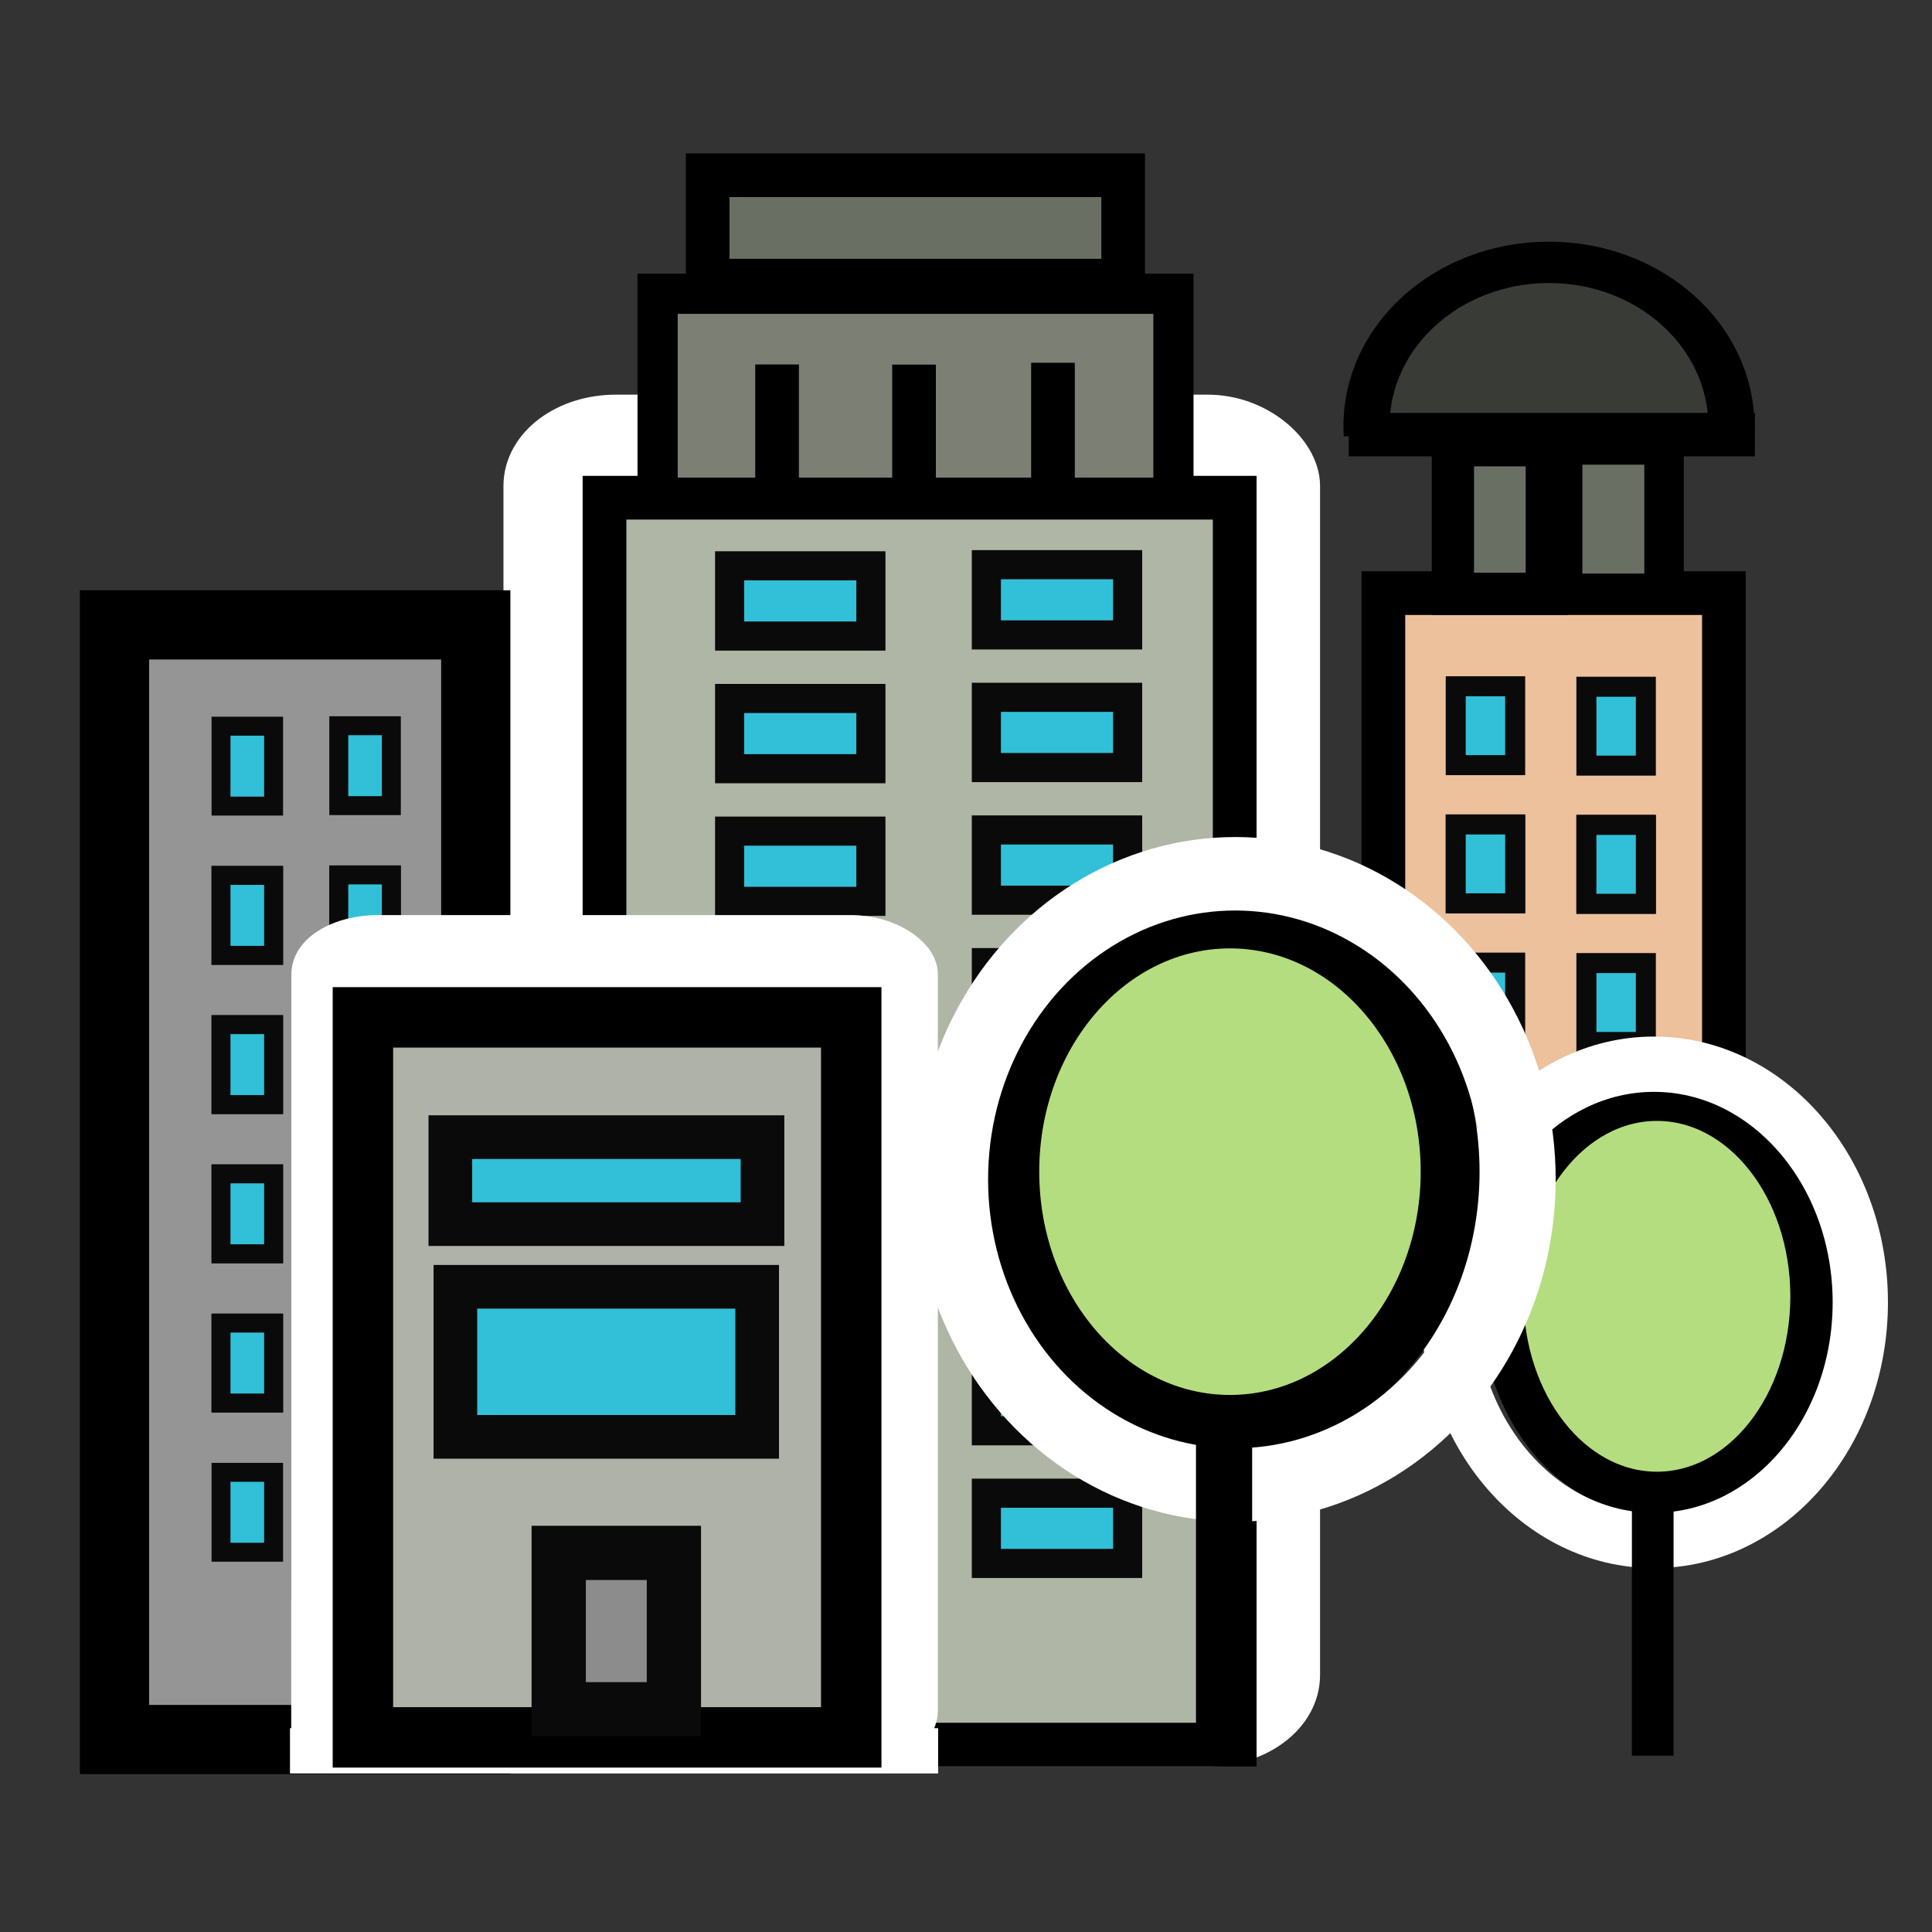 <?xml version="1.0" encoding="UTF-8" standalone="no"?>
<!-- Generator: Adobe Illustrator 16.0.0, SVG Export Plug-In . SVG Version: 6.00 Build 0)  -->

<svg
   version="1.1"
   id="Capa_1"
   x="0px"
   y="0px"
   width="106.583px"
   height="106.583px"
   viewBox="0 0 106.583 106.583"
   style="enable-background:new 0 0 106.583 106.583;"
   xml:space="preserve"
   sodipodi:docname="cityIcon3.svg"
   inkscape:version="1.1.2 (0a00cf5339, 2022-02-04)"
   xmlns:inkscape="http://www.inkscape.org/namespaces/inkscape"
   xmlns:sodipodi="http://sodipodi.sourceforge.net/DTD/sodipodi-0.dtd"
   xmlns="http://www.w3.org/2000/svg"
   xmlns:svg="http://www.w3.org/2000/svg"><rect x="0" y="0" width="106.583" height="106.583" fill="#333333" stroke="none"/><defs
   id="defs20492">
	

		
		
		
		
		
		
		
		
		
		
		
		
		
		
		
		
		
	<clipPath
   clipPathUnits="userSpaceOnUse"
   id="clipPath4116"><rect
     style="fill:none;stroke:#000000;stroke-width:4.487"
     id="rect4118"
     width="180.863"
     height="113.717"
     x="-200.542"
     y="-467.097" /></clipPath></defs><sodipodi:namedview
   id="namedview20490"
   pagecolor="#ffffff"
   bordercolor="#666666"
   borderopacity="1.0"
   inkscape:pageshadow="2"
   inkscape:pageopacity="0.0"
   inkscape:pagecheckerboard="0"
   showgrid="false"
   inkscape:zoom="1.4142136"
   inkscape:cx="48.436815"
   inkscape:cy="47.729708"
   inkscape:window-width="1366"
   inkscape:window-height="632"
   inkscape:window-x="0"
   inkscape:window-y="27"
   inkscape:window-maximized="1"
   inkscape:current-layer="Capa_1" />

<g
   id="g20459">
</g>
<g
   id="g20461">
</g>
<g
   id="g20463">
</g>
<g
   id="g20465">
</g>
<g
   id="g20467">
</g>
<g
   id="g20469">
</g>
<g
   id="g20471">
</g>
<g
   id="g20473">
</g>
<g
   id="g20475">
</g>
<g
   id="g20477">
</g>
<g
   id="g20479">
</g>
<g
   id="g20481">
</g>
<g
   id="g20483">
</g>
<g
   id="g20485">
</g>
<g
   id="g20487">
</g>
<g
   id="g70737"
   transform="matrix(0.969,0,0,0.969,0.582,0.833)"><rect
     style="fill:#ffffff;fill-opacity:1;stroke:#ffffff;stroke-width:3.534;stroke-miterlimit:4;stroke-dasharray:none;stroke-opacity:1"
     id="rect35030-3"
     width="42.957"
     height="74.56"
     x="29.829"
     y="23.376"
     ry="3.429"
     rx="4.627" /><rect
     style="fill:#afb6a5;fill-opacity:1;stroke:#000000;stroke-width:2.489;stroke-miterlimit:4;stroke-dasharray:none"
     id="rect2710"
     width="35.879"
     height="70.989"
     x="33.815"
     y="27.476" /><rect
     style="fill:#959595;fill-opacity:1;stroke:#000000;stroke-width:3.94;stroke-miterlimit:4;stroke-dasharray:none"
     id="rect2710-5-6"
     width="20.568"
     height="63.459"
     x="5.918"
     y="34.716" /><rect
     style="fill:#ecc19c;fill-opacity:1;stroke:#000000;stroke-width:2.486;stroke-miterlimit:4;stroke-dasharray:none"
     id="rect2710-5-6-9"
     width="19.386"
     height="34.401"
     x="78.158"
     y="32.908" /><rect
     style="fill:#6a6f64;fill-opacity:1;stroke:#000000;stroke-width:2.406;stroke-miterlimit:4;stroke-dasharray:none"
     id="rect2710-5-6-9-1"
     width="5.347"
     height="8.46"
     x="82.116"
     y="24.488" /><rect
     style="fill:#6a6f64;fill-opacity:1;stroke:#000000;stroke-width:2.249;stroke-miterlimit:4;stroke-dasharray:none"
     id="rect2710-5-6-9-1-2"
     width="5.775"
     height="8.449"
     x="88.362"
     y="24.47" /><rect
     style="fill:#6a6f64;fill-opacity:1;stroke:#000000;stroke-width:2.486;stroke-miterlimit:4;stroke-dasharray:none"
     id="rect2712-3"
     width="23.653"
     height="6.001"
     x="39.69"
     y="9.117" /><g
     id="g40544"
     style="fill:#393b36;fill-opacity:1"
     transform="matrix(0.175,0,0,0.157,128.033,66.193)"><circle
       style="fill:#393b36;fill-opacity:1;stroke:#000000;stroke-width:15;stroke-miterlimit:4;stroke-dasharray:none"
       id="path3727"
       cx="-108.11"
       cy="-357.117"
       r="59.348"
       clip-path="url(#clipPath4116)"
       transform="translate(-123.032,84.506)" /><path
       style="fill:#393b36;fill-opacity:1;stroke:#000000;stroke-width:15.745;stroke-linecap:butt;stroke-linejoin:miter;stroke-miterlimit:4;stroke-dasharray:none;stroke-opacity:1"
       d="m -296.266,-269.473 h 132.131"
       id="path4186" /></g><rect
     style="fill:#7b7f74;fill-opacity:1;stroke:#000000;stroke-width:2.288;stroke-miterlimit:4;stroke-dasharray:none"
     id="rect4438"
     width="29.367"
     height="11.611"
     x="36.838"
     y="15.864" /><rect
     x="40.938"
     y="31.354"
     width="8.043"
     height="3.999"
     id="rect20433-9"
     style="fill:#31c0d8;fill-opacity:1;stroke:#0b0a0a;stroke-width:1.657;stroke-miterlimit:4;stroke-dasharray:none;stroke-opacity:1" /><rect
     x="11.983"
     y="40.484"
     width="2.993"
     height="4.549"
     id="rect20433-9-65"
     style="fill:#31c0d8;fill-opacity:1;stroke:#0b0a0a;stroke-width:1.078;stroke-miterlimit:4;stroke-dasharray:none;stroke-opacity:1" /><rect
     x="18.687"
     y="40.457"
     width="2.993"
     height="4.549"
     id="rect20433-9-65-6"
     style="fill:#31c0d8;fill-opacity:1;stroke:#0b0a0a;stroke-width:1.078;stroke-miterlimit:4;stroke-dasharray:none;stroke-opacity:1" /><rect
     x="11.983"
     y="48.98"
     width="2.993"
     height="4.549"
     id="rect20433-9-65-9"
     style="fill:#31c0d8;fill-opacity:1;stroke:#0b0a0a;stroke-width:1.078;stroke-miterlimit:4;stroke-dasharray:none;stroke-opacity:1" /><rect
     x="18.687"
     y="48.952"
     width="2.993"
     height="4.549"
     id="rect20433-9-65-6-3"
     style="fill:#31c0d8;fill-opacity:1;stroke:#0b0a0a;stroke-width:1.078;stroke-miterlimit:4;stroke-dasharray:none;stroke-opacity:1" /><rect
     x="11.983"
     y="48.98"
     width="2.993"
     height="4.549"
     id="rect20433-9-65-7"
     style="fill:#31c0d8;fill-opacity:1;stroke:#0b0a0a;stroke-width:1.078;stroke-miterlimit:4;stroke-dasharray:none;stroke-opacity:1" /><rect
     x="18.687"
     y="48.952"
     width="2.993"
     height="4.549"
     id="rect20433-9-65-6-4"
     style="fill:#31c0d8;fill-opacity:1;stroke:#0b0a0a;stroke-width:1.078;stroke-miterlimit:4;stroke-dasharray:none;stroke-opacity:1" /><rect
     x="11.983"
     y="57.476"
     width="2.993"
     height="4.549"
     id="rect20433-9-65-9-5"
     style="fill:#31c0d8;fill-opacity:1;stroke:#0b0a0a;stroke-width:1.078;stroke-miterlimit:4;stroke-dasharray:none;stroke-opacity:1" /><rect
     x="18.687"
     y="57.448"
     width="2.993"
     height="4.549"
     id="rect20433-9-65-6-3-2"
     style="fill:#31c0d8;fill-opacity:1;stroke:#0b0a0a;stroke-width:1.078;stroke-miterlimit:4;stroke-dasharray:none;stroke-opacity:1" /><rect
     x="11.983"
     y="57.476"
     width="2.993"
     height="4.549"
     id="rect20433-9-65-5"
     style="fill:#31c0d8;fill-opacity:1;stroke:#0b0a0a;stroke-width:1.078;stroke-miterlimit:4;stroke-dasharray:none;stroke-opacity:1" /><rect
     x="18.687"
     y="57.448"
     width="2.993"
     height="4.549"
     id="rect20433-9-65-6-47"
     style="fill:#31c0d8;fill-opacity:1;stroke:#0b0a0a;stroke-width:1.078;stroke-miterlimit:4;stroke-dasharray:none;stroke-opacity:1" /><rect
     x="11.983"
     y="65.971"
     width="2.993"
     height="4.549"
     id="rect20433-9-65-9-4"
     style="fill:#31c0d8;fill-opacity:1;stroke:#0b0a0a;stroke-width:1.078;stroke-miterlimit:4;stroke-dasharray:none;stroke-opacity:1" /><rect
     x="18.687"
     y="65.944"
     width="2.993"
     height="4.549"
     id="rect20433-9-65-6-3-4"
     style="fill:#31c0d8;fill-opacity:1;stroke:#0b0a0a;stroke-width:1.078;stroke-miterlimit:4;stroke-dasharray:none;stroke-opacity:1" /><rect
     x="11.983"
     y="65.971"
     width="2.993"
     height="4.549"
     id="rect20433-9-65-3"
     style="fill:#31c0d8;fill-opacity:1;stroke:#0b0a0a;stroke-width:1.078;stroke-miterlimit:4;stroke-dasharray:none;stroke-opacity:1" /><rect
     x="18.687"
     y="65.944"
     width="2.993"
     height="4.549"
     id="rect20433-9-65-6-0"
     style="fill:#31c0d8;fill-opacity:1;stroke:#0b0a0a;stroke-width:1.078;stroke-miterlimit:4;stroke-dasharray:none;stroke-opacity:1" /><rect
     x="11.983"
     y="74.467"
     width="2.993"
     height="4.549"
     id="rect20433-9-65-9-7"
     style="fill:#31c0d8;fill-opacity:1;stroke:#0b0a0a;stroke-width:1.078;stroke-miterlimit:4;stroke-dasharray:none;stroke-opacity:1" /><rect
     x="18.687"
     y="74.439"
     width="2.993"
     height="4.549"
     id="rect20433-9-65-6-3-8"
     style="fill:#31c0d8;fill-opacity:1;stroke:#0b0a0a;stroke-width:1.078;stroke-miterlimit:4;stroke-dasharray:none;stroke-opacity:1" /><rect
     x="11.983"
     y="74.467"
     width="2.993"
     height="4.549"
     id="rect20433-9-65-68"
     style="fill:#31c0d8;fill-opacity:1;stroke:#0b0a0a;stroke-width:1.078;stroke-miterlimit:4;stroke-dasharray:none;stroke-opacity:1" /><rect
     x="18.687"
     y="74.439"
     width="2.993"
     height="4.549"
     id="rect20433-9-65-6-8"
     style="fill:#31c0d8;fill-opacity:1;stroke:#0b0a0a;stroke-width:1.078;stroke-miterlimit:4;stroke-dasharray:none;stroke-opacity:1" /><rect
     x="11.983"
     y="82.963"
     width="2.993"
     height="4.549"
     id="rect20433-9-65-9-43"
     style="fill:#31c0d8;fill-opacity:1;stroke:#0b0a0a;stroke-width:1.078;stroke-miterlimit:4;stroke-dasharray:none;stroke-opacity:1" /><rect
     x="18.687"
     y="82.935"
     width="2.993"
     height="4.549"
     id="rect20433-9-65-6-3-1"
     style="fill:#31c0d8;fill-opacity:1;stroke:#0b0a0a;stroke-width:1.078;stroke-miterlimit:4;stroke-dasharray:none;stroke-opacity:1" /><rect
     x="82.277"
     y="38.211"
     width="3.385"
     height="4.491"
     id="rect20433-9-2"
     style="fill:#31c0d8;fill-opacity:1;stroke:#0b0a0a;stroke-width:1.139;stroke-miterlimit:4;stroke-dasharray:none;stroke-opacity:1" /><rect
     x="89.716"
     y="38.238"
     width="3.385"
     height="4.491"
     id="rect20433-9-2-0"
     style="fill:#31c0d8;fill-opacity:1;stroke:#0b0a0a;stroke-width:1.139;stroke-miterlimit:4;stroke-dasharray:none;stroke-opacity:1" /><rect
     x="82.277"
     y="46.078"
     width="3.385"
     height="4.491"
     id="rect20433-9-2-6"
     style="fill:#31c0d8;fill-opacity:1;stroke:#0b0a0a;stroke-width:1.139;stroke-miterlimit:4;stroke-dasharray:none;stroke-opacity:1" /><rect
     x="89.716"
     y="46.104"
     width="3.385"
     height="4.491"
     id="rect20433-9-2-0-1"
     style="fill:#31c0d8;fill-opacity:1;stroke:#0b0a0a;stroke-width:1.139;stroke-miterlimit:4;stroke-dasharray:none;stroke-opacity:1" /><rect
     x="82.277"
     y="46.078"
     width="3.385"
     height="4.491"
     id="rect20433-9-2-5"
     style="fill:#31c0d8;fill-opacity:1;stroke:#0b0a0a;stroke-width:1.139;stroke-miterlimit:4;stroke-dasharray:none;stroke-opacity:1" /><rect
     x="89.716"
     y="46.104"
     width="3.385"
     height="4.491"
     id="rect20433-9-2-0-5"
     style="fill:#31c0d8;fill-opacity:1;stroke:#0b0a0a;stroke-width:1.139;stroke-miterlimit:4;stroke-dasharray:none;stroke-opacity:1" /><rect
     x="82.277"
     y="53.944"
     width="3.385"
     height="4.491"
     id="rect20433-9-2-6-4"
     style="fill:#31c0d8;fill-opacity:1;stroke:#0b0a0a;stroke-width:1.139;stroke-miterlimit:4;stroke-dasharray:none;stroke-opacity:1" /><rect
     x="89.716"
     y="53.97"
     width="3.385"
     height="4.491"
     id="rect20433-9-2-0-1-7"
     style="fill:#31c0d8;fill-opacity:1;stroke:#0b0a0a;stroke-width:1.139;stroke-miterlimit:4;stroke-dasharray:none;stroke-opacity:1" /><rect
     x="55.555"
     y="31.289"
     width="8.043"
     height="3.999"
     id="rect20433-9-3"
     style="fill:#31c0d8;fill-opacity:1;stroke:#0b0a0a;stroke-width:1.657;stroke-miterlimit:4;stroke-dasharray:none;stroke-opacity:1" /><rect
     x="40.938"
     y="38.906"
     width="8.043"
     height="3.999"
     id="rect20433-9-6"
     style="fill:#31c0d8;fill-opacity:1;stroke:#0b0a0a;stroke-width:1.657;stroke-miterlimit:4;stroke-dasharray:none;stroke-opacity:1" /><rect
     x="55.555"
     y="38.84"
     width="8.043"
     height="3.999"
     id="rect20433-9-3-0"
     style="fill:#31c0d8;fill-opacity:1;stroke:#0b0a0a;stroke-width:1.657;stroke-miterlimit:4;stroke-dasharray:none;stroke-opacity:1" /><rect
     x="40.938"
     y="46.458"
     width="8.043"
     height="3.999"
     id="rect20433-9-6-1"
     style="fill:#31c0d8;fill-opacity:1;stroke:#0b0a0a;stroke-width:1.657;stroke-miterlimit:4;stroke-dasharray:none;stroke-opacity:1" /><rect
     x="55.555"
     y="46.392"
     width="8.043"
     height="3.999"
     id="rect20433-9-3-0-8"
     style="fill:#31c0d8;fill-opacity:1;stroke:#0b0a0a;stroke-width:1.657;stroke-miterlimit:4;stroke-dasharray:none;stroke-opacity:1" /><rect
     x="40.938"
     y="54.009"
     width="8.043"
     height="3.999"
     id="rect20433-9-6-2"
     style="fill:#31c0d8;fill-opacity:1;stroke:#0b0a0a;stroke-width:1.657;stroke-miterlimit:4;stroke-dasharray:none;stroke-opacity:1" /><rect
     x="55.555"
     y="53.944"
     width="8.043"
     height="3.999"
     id="rect20433-9-3-0-0"
     style="fill:#31c0d8;fill-opacity:1;stroke:#0b0a0a;stroke-width:1.657;stroke-miterlimit:4;stroke-dasharray:none;stroke-opacity:1" /><rect
     x="40.938"
     y="61.561"
     width="8.043"
     height="3.999"
     id="rect20433-9-6-7"
     style="fill:#31c0d8;fill-opacity:1;stroke:#0b0a0a;stroke-width:1.657;stroke-miterlimit:4;stroke-dasharray:none;stroke-opacity:1" /><rect
     x="55.555"
     y="61.495"
     width="8.043"
     height="3.999"
     id="rect20433-9-3-0-5"
     style="fill:#31c0d8;fill-opacity:1;stroke:#0b0a0a;stroke-width:1.657;stroke-miterlimit:4;stroke-dasharray:none;stroke-opacity:1" /><rect
     x="40.938"
     y="69.113"
     width="8.043"
     height="3.999"
     id="rect20433-9-6-28"
     style="fill:#31c0d8;fill-opacity:1;stroke:#0b0a0a;stroke-width:1.657;stroke-miterlimit:4;stroke-dasharray:none;stroke-opacity:1" /><rect
     x="55.555"
     y="69.047"
     width="8.043"
     height="3.999"
     id="rect20433-9-3-0-9"
     style="fill:#31c0d8;fill-opacity:1;stroke:#0b0a0a;stroke-width:1.657;stroke-miterlimit:4;stroke-dasharray:none;stroke-opacity:1" /><rect
     x="40.938"
     y="76.664"
     width="8.043"
     height="3.999"
     id="rect20433-9-6-29"
     style="fill:#31c0d8;fill-opacity:1;stroke:#0b0a0a;stroke-width:1.657;stroke-miterlimit:4;stroke-dasharray:none;stroke-opacity:1" /><rect
     x="55.555"
     y="76.599"
     width="8.043"
     height="3.999"
     id="rect20433-9-3-0-3"
     style="fill:#31c0d8;fill-opacity:1;stroke:#0b0a0a;stroke-width:1.657;stroke-miterlimit:4;stroke-dasharray:none;stroke-opacity:1" /><rect
     x="40.938"
     y="84.216"
     width="8.043"
     height="3.999"
     id="rect20433-9-6-78"
     style="fill:#31c0d8;fill-opacity:1;stroke:#0b0a0a;stroke-width:1.657;stroke-miterlimit:4;stroke-dasharray:none;stroke-opacity:1" /><rect
     x="55.555"
     y="84.151"
     width="8.043"
     height="3.999"
     id="rect20433-9-3-0-4"
     style="fill:#31c0d8;fill-opacity:1;stroke:#0b0a0a;stroke-width:1.657;stroke-miterlimit:4;stroke-dasharray:none;stroke-opacity:1" /><path
     style="fill:none;stroke:#000000;stroke-width:2.486;stroke-linecap:butt;stroke-linejoin:miter;stroke-miterlimit:4;stroke-dasharray:none;stroke-opacity:1"
     d="M 43.64,26.635 V 19.89"
     id="path29149" /><path
     style="fill:none;stroke:#000000;stroke-width:2.486;stroke-linecap:butt;stroke-linejoin:miter;stroke-miterlimit:4;stroke-dasharray:none;stroke-opacity:1"
     d="M 51.437,26.642 V 19.898"
     id="path29149-5" /><path
     style="fill:none;stroke:#000000;stroke-width:2.486;stroke-linecap:butt;stroke-linejoin:miter;stroke-miterlimit:4;stroke-dasharray:none;stroke-opacity:1"
     d="m 59.348,26.539 v -6.745"
     id="path29149-0" /><path
     style="fill:#aeb2a9;fill-opacity:1;stroke:#ffffff;stroke-width:2.577;stroke-linecap:butt;stroke-linejoin:miter;stroke-miterlimit:4;stroke-dasharray:none;stroke-opacity:1"
     d="M 15.909,98.818 H 52.809"
     id="path66662" /><rect
     style="fill:#ffffff;fill-opacity:1;stroke:#ffffff;stroke-width:2.486;stroke-miterlimit:4;stroke-dasharray:none;stroke-opacity:1"
     id="rect35030"
     width="34.321"
     height="46.169"
     x="17.23"
     y="52.481"
     ry="2.123"
     rx="3.697" /><rect
     style="fill:#aeb2a9;fill-opacity:1;stroke:#000000;stroke-width:3.441;stroke-miterlimit:4;stroke-dasharray:none"
     id="rect2710-5"
     width="27.801"
     height="40.992"
     x="20.061"
     y="57.061" /><rect
     x="25.039"
     y="63.88"
     width="17.771"
     height="4.953"
     id="rect20433-9-36"
     style="fill:#31c0d8;fill-opacity:1;stroke:#0b0a0a;stroke-width:2.486;stroke-miterlimit:4;stroke-dasharray:none;stroke-opacity:1" /><rect
     x="31.208"
     y="87.55"
     width="6.558"
     height="8.902"
     id="rect20433-9-36-0"
     style="fill:#8c8c8c;fill-opacity:1;stroke:#0b0a0a;stroke-width:3.088;stroke-miterlimit:4;stroke-dasharray:none;stroke-opacity:1" /><rect
     x="25.325"
     y="72.4"
     width="17.181"
     height="8.543"
     id="rect20433-9-36-1"
     style="fill:#31c0d8;fill-opacity:1;stroke:#0b0a0a;stroke-width:2.486;stroke-miterlimit:4;stroke-dasharray:none;stroke-opacity:1" /><ellipse
     style="fill:#b4dd7f;fill-opacity:1;stroke:#000000;stroke-width:2.486;stroke-miterlimit:4;stroke-dasharray:none;stroke-opacity:1"
     id="path44976"
     cx="93.731"
     cy="72.942"
     rx="8.839"
     ry="11.229" /><ellipse
     style="fill:none;fill-opacity:1;stroke:#ffffff;stroke-width:3.148;stroke-miterlimit:4;stroke-dasharray:none;stroke-opacity:1"
     id="path44976-4"
     cx="93.566"
     cy="73.285"
     rx="11.744"
     ry="13.557" /><path
     style="fill:none;stroke:#000000;stroke-width:2.372;stroke-linecap:butt;stroke-linejoin:miter;stroke-miterlimit:4;stroke-dasharray:none;stroke-opacity:1"
     d="M 93.493,83.821 V 99.093"
     id="path51422" /><ellipse
     style="fill:#b4dd7f;fill-opacity:1;stroke:#000000;stroke-width:3.351;stroke-miterlimit:4;stroke-dasharray:none;stroke-opacity:1"
     id="path44976-7"
     cx="69.424"
     cy="65.846"
     rx="12.534"
     ry="14.387" /><ellipse
     style="fill:none;fill-opacity:1;stroke:#ffffff;stroke-width:4.183;stroke-miterlimit:4;stroke-dasharray:none;stroke-opacity:1"
     id="path44976-4-2"
     cx="69.719"
     cy="66.285"
     rx="16.157"
     ry="17.399" /><path
     style="fill:none;stroke:#000000;stroke-width:3.198;stroke-linecap:butt;stroke-linejoin:miter;stroke-miterlimit:4;stroke-dasharray:none;stroke-opacity:1"
     d="M 69.088,79.785 V 99.352"
     id="path51422-7" /><path
     style="fill:#aeb2a9;fill-opacity:1;stroke:#ffffff;stroke-width:2.053;stroke-linecap:butt;stroke-linejoin:miter;stroke-miterlimit:4;stroke-dasharray:none;stroke-opacity:1"
     d="M 17.005,97.995 V 90.224"
     id="path68364" /><path
     style="fill:#aeb2a9;fill-opacity:1;stroke:#ffffff;stroke-width:2.053;stroke-linecap:butt;stroke-linejoin:miter;stroke-miterlimit:4;stroke-dasharray:none;stroke-opacity:1"
     d="M 51.55,98.65 V 90.879"
     id="path68364-9" /></g></svg>
